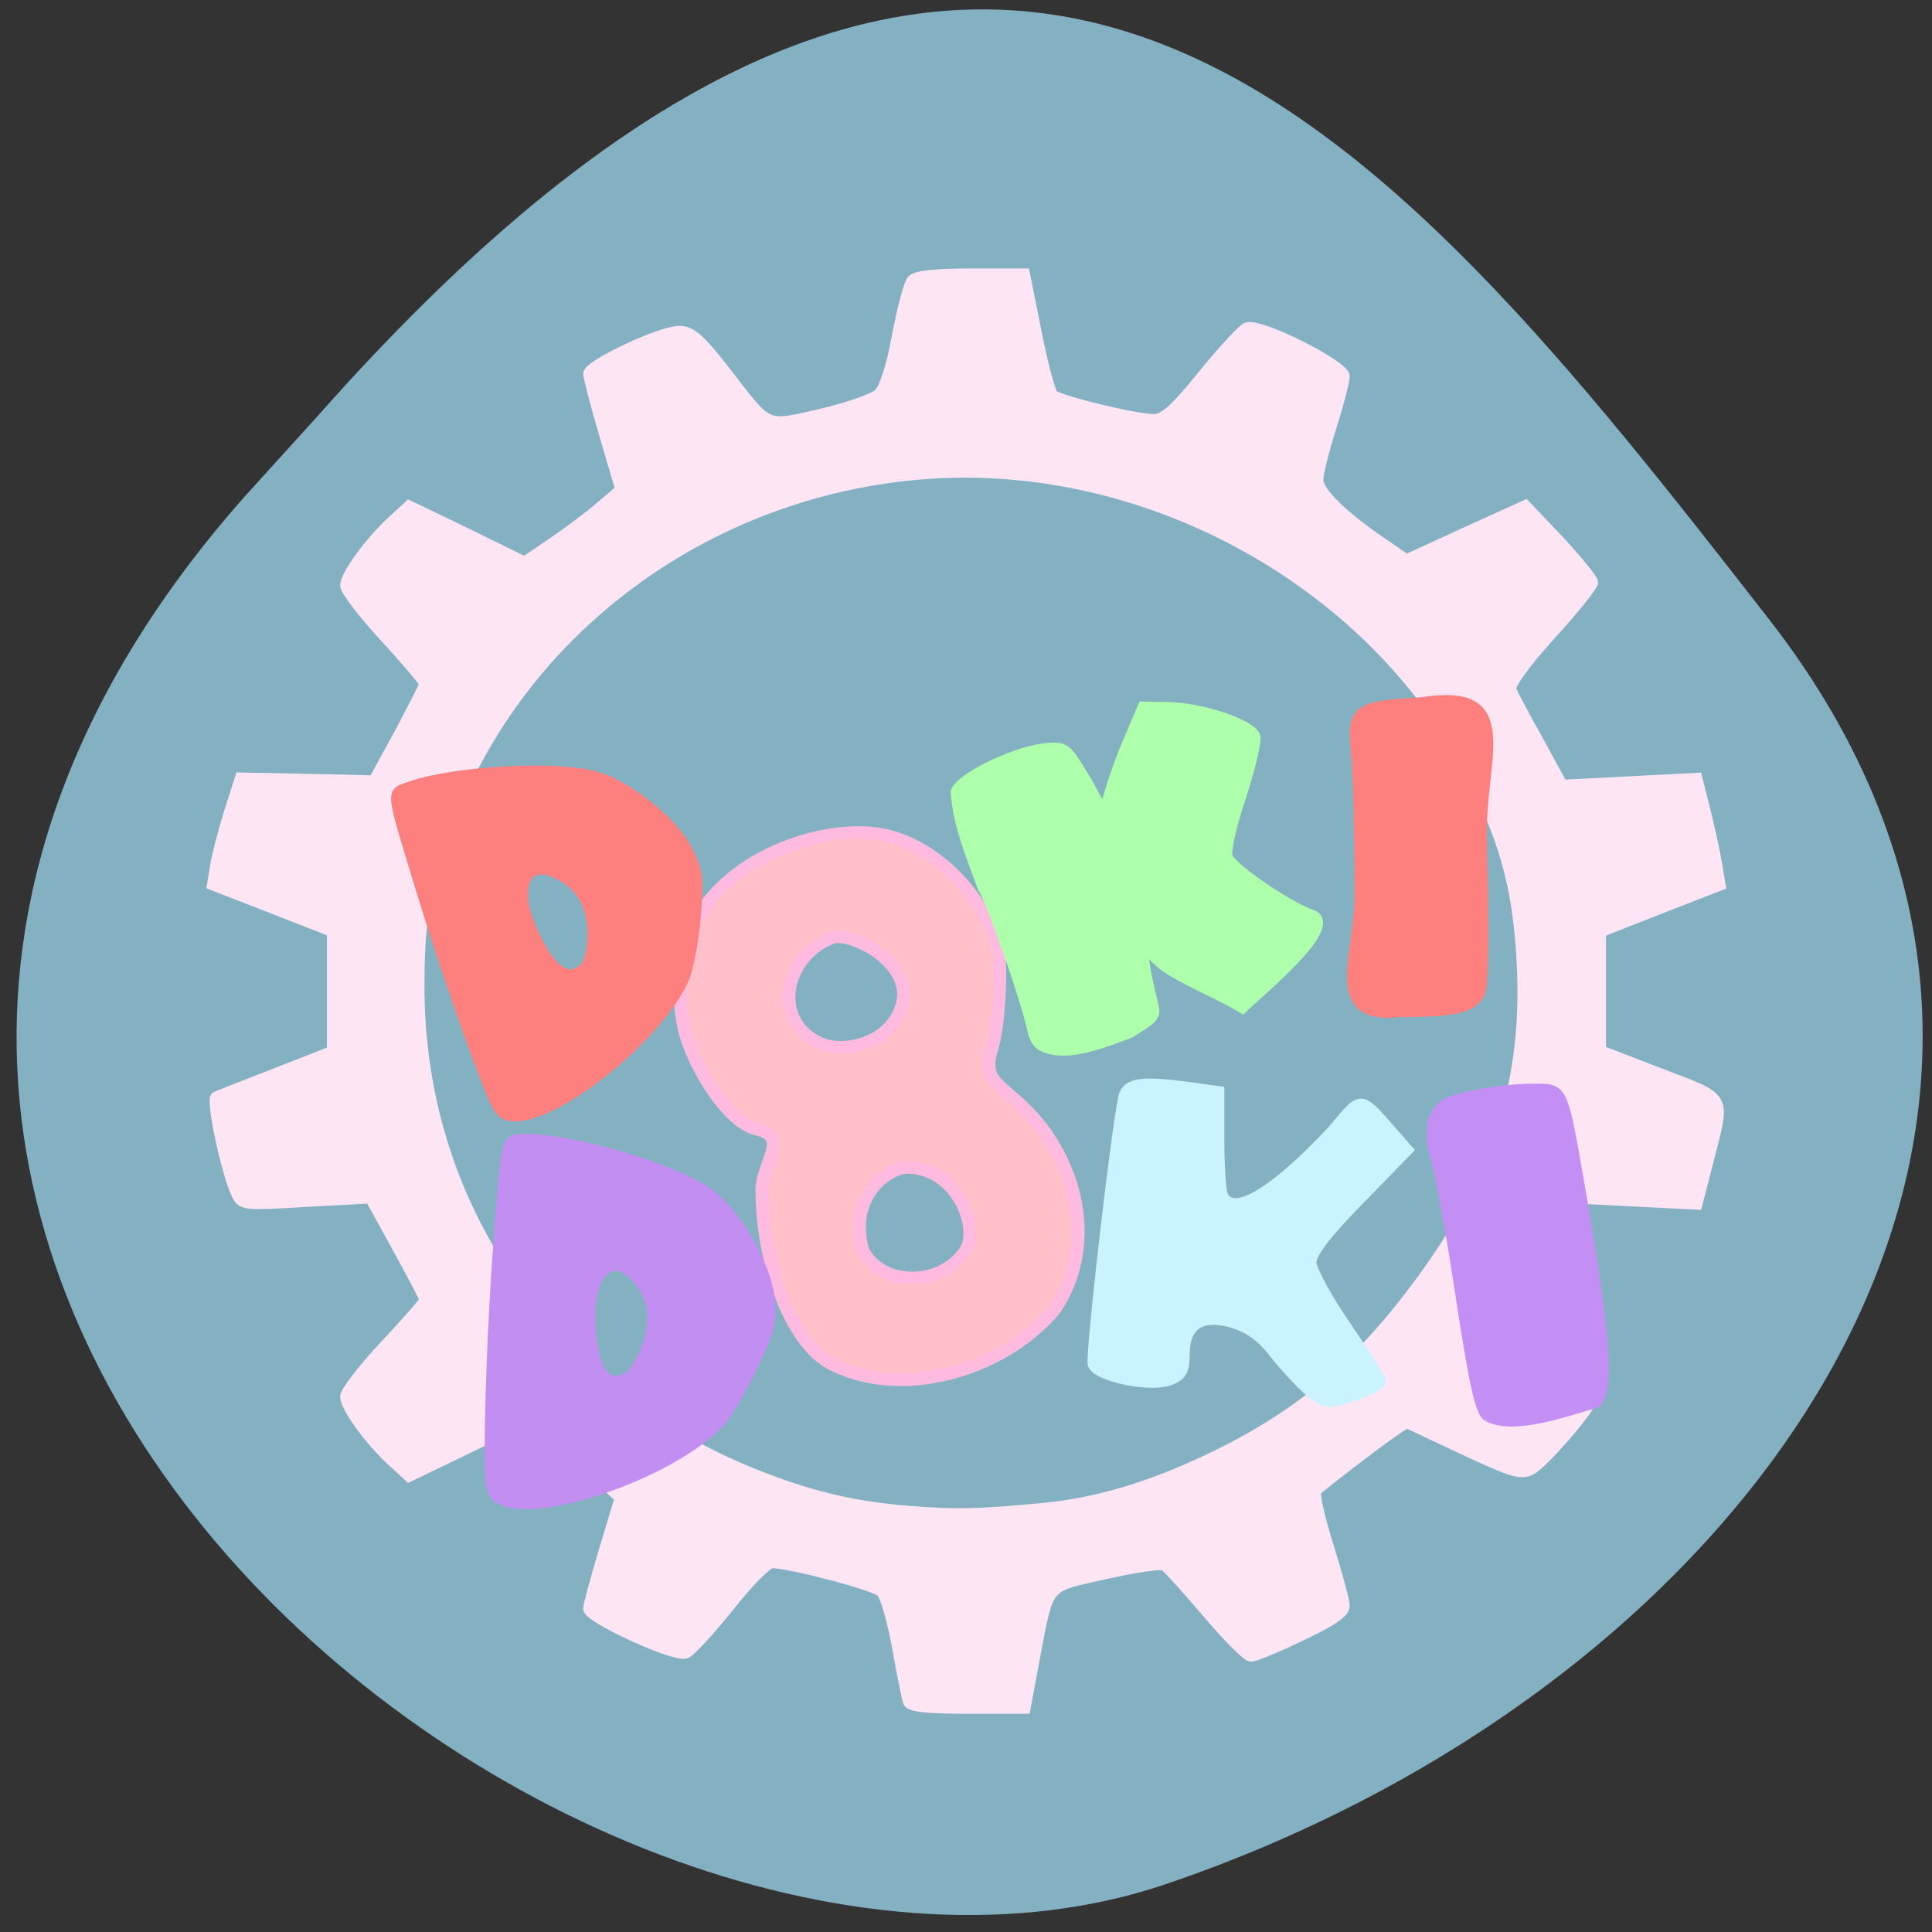 <svg xmlns="http://www.w3.org/2000/svg" viewBox="0 0 24 24"><rect x="0" y="0" width="24" height="24" fill="#333333" stroke="none"/><path d="m 3.043 6.164 c -8.488 9.586 4.074 19.738 11.438 17.242 c 7.359 -2.496 12.305 -9.535 7.496 -15.711 c -4.805 -6.172 -9.531 -12.13 -18.02 -2.539" fill="#84b1c2"/><g transform="matrix(0.115 0 0 0.111 -7.876 -5.04)"><path d="m 158 197.89 c -4.421 -2.81 -7.209 -11.662 -7.209 -19.284 c 0 -3.02 3.03 -6.01 -0.442 -6.779 c -3.537 -0.808 -7.379 -8.01 -8.03 -11.627 c -0.51 -2.74 -0.612 -6.112 0.51 -9.695 c 2.653 -8.465 13.569 -12.786 20.404 -11.802 c 5.849 0.843 11.494 6.674 13.06 12.856 c 0.374 1.37 0.204 8.43 -0.68 11.24 c -1.292 4.285 1.734 3.829 5.577 9.06 c 4.795 6.92 4.795 14.647 1.224 20.09 c -5.713 7.06 -16.901 10.222 -24.417 5.936 m 14.997 -12.891 c 1.122 -3.02 -1.496 -8.922 -6.495 -8.922 c -2.108 0 -6.427 3.196 -4.829 9.203 c 1.972 4.285 8.944 4.18 11.324 -0.281 m -7.243 -26.555 c 2.01 -5.128 -5.441 -8.887 -7.413 -8.08 c -5.101 2.037 -6.597 9.203 -1.36 11.767 c 2.312 1.124 7.209 0.351 8.774 -3.688" fill="#ffc0ca" stroke="#ffbadf" stroke-width="1.386"/><path d="m 166.61 235.89 c -0.136 -0.386 -0.68 -3.161 -1.19 -6.147 c -0.51 -2.951 -1.292 -5.761 -1.734 -6.182 c -0.714 -0.738 -9.828 -3.232 -11.834 -3.232 c -0.476 0 -2.585 2.178 -4.625 4.882 c -2.074 2.67 -4.149 5.02 -4.659 5.234 c -1.19 0.457 -10.508 -3.969 -10.508 -4.988 c 0 -0.422 0.782 -3.372 1.7 -6.569 l 1.7 -5.831 l -2.653 -2.529 c -1.462 -1.37 -3.809 -3.302 -5.203 -4.285 l -2.55 -1.791 l -6.189 3.126 l -6.189 3.091 l -1.802 -1.721 c -2.516 -2.389 -5.067 -6.077 -5.067 -7.236 c 0 -0.562 1.904 -3.126 4.285 -5.761 c 2.346 -2.599 4.285 -4.882 4.285 -5.058 c 0 -0.176 -1.326 -2.81 -2.959 -5.866 l -2.925 -5.515 l -6.937 0.386 c -6.903 0.422 -6.937 0.422 -7.549 -0.948 c -1.122 -2.564 -2.755 -10.608 -2.176 -10.819 c 0.306 -0.141 3.265 -1.335 6.563 -2.67 l 5.985 -2.424 v -13.348 l -6.495 -2.634 l -6.461 -2.599 l 0.34 -2.143 c 0.17 -1.159 0.85 -3.864 1.496 -6.01 l 1.19 -3.864 l 7.209 0.141 l 7.209 0.176 l 2.755 -5.234 c 1.496 -2.88 2.721 -5.409 2.721 -5.585 c 0 -0.211 -1.904 -2.564 -4.251 -5.199 c -2.38 -2.67 -4.285 -5.269 -4.285 -5.796 c 0 -1.194 2.585 -4.847 5.067 -7.236 l 1.802 -1.721 l 6.257 3.126 l 6.223 3.161 l 3.095 -2.178 c 1.7 -1.194 4.047 -3.02 5.169 -4.04 l 2.108 -1.862 l -1.734 -6.112 c -0.952 -3.372 -1.734 -6.463 -1.734 -6.85 c 0 -0.984 7.788 -4.777 9.794 -4.777 c 1.292 0 2.176 0.808 4.965 4.496 c 4.829 6.498 4.217 6.217 10.372 4.777 c 2.891 -0.703 5.713 -1.721 6.257 -2.283 c 0.612 -0.632 1.394 -3.161 1.972 -6.498 c 0.544 -2.986 1.258 -5.796 1.598 -6.182 c 0.374 -0.492 2.414 -0.738 6.359 -0.738 h 5.781 l 1.258 6.498 c 0.68 3.583 1.496 6.744 1.802 7.06 c 0.68 0.667 8.91 2.74 10.916 2.74 c 1.122 0 2.312 -1.124 5.339 -4.988 c 2.142 -2.74 4.251 -5.093 4.693 -5.269 c 1.36 -0.562 10.542 4.215 10.542 5.445 c 0 0.562 -0.646 3.126 -1.428 5.69 c -0.782 2.564 -1.428 5.199 -1.428 5.901 c 0 1.335 2.687 4.075 6.937 7.06 l 2.619 1.862 l 6.427 -3.056 l 6.427 -3.02 l 3.639 3.969 c 1.972 2.213 3.639 4.32 3.639 4.672 c 0 0.386 -2.074 3.056 -4.591 5.901 c -2.857 3.302 -4.421 5.55 -4.251 6.112 c 0.204 0.457 1.496 3.056 2.959 5.726 l 2.585 4.918 l 14.555 -0.773 l 0.884 3.653 c 0.476 2 1.054 4.707 1.258 6.01 l 0.374 2.353 l -6.461 2.599 l -6.461 2.634 v 13.242 l 6.427 2.564 c 7.345 2.915 7.04 2.318 5.203 9.765 l -1.224 4.918 l -14.555 -0.773 l -2.585 4.882 c -1.462 2.67 -2.789 5.269 -2.959 5.761 c -0.204 0.597 1.258 2.705 4.251 6.112 c 2.55 2.845 4.523 5.515 4.455 5.901 c -0.272 1.159 -5.169 7.03 -6.529 7.798 c -1.088 0.597 -2.074 0.281 -7.345 -2.283 l -6.121 -2.986 l -1.768 1.265 c -1.462 1.054 -5.781 4.461 -7.992 6.323 c -0.238 0.211 0.34 2.986 1.292 6.112 c 0.952 3.161 1.768 6.217 1.768 6.814 c 0 0.738 -1.36 1.721 -4.693 3.337 c -2.585 1.3 -4.999 2.318 -5.407 2.318 c -0.374 0 -2.516 -2.213 -4.727 -4.918 c -2.21 -2.705 -4.285 -5.058 -4.625 -5.269 c -0.34 -0.211 -3.197 0.211 -6.325 0.948 c -6.597 1.51 -6.121 0.948 -7.686 9.379 l -1.02 5.69 h -6.189 c -4.455 0 -6.257 -0.211 -6.427 -0.738 m 14.555 -21.708 c 5.849 -0.562 11.766 -2.389 18.534 -5.796 c 9.998 -5.02 16.663 -11.135 23.805 -21.813 c 7.04 -10.573 9.93 -20.689 9.42 -32.843 c -0.374 -8.395 -1.666 -13.629 -5.135 -20.9 c -10.406 -21.883 -35.03 -36.18 -59.14 -34.388 c -24.01 1.756 -44.821 17.949 -52.3 40.711 c -2.074 6.252 -2.585 9.66 -2.585 16.615 c -0.034 24.307 13.739 45.17 35.979 54.52 c 5.951 2.494 10.848 3.723 16.833 4.215 c 5.101 0.422 7.413 0.386 14.589 -0.316" fill="#fde5f4" stroke="#fde5f4" stroke-width="1.153"/></g><g transform="scale(0.094)"><path d="m 65.04 144.67 c -2.125 -5 -6.625 -18 -9.458 -27.333 c -4 -13.12 -3.917 -12.458 -1.625 -13.292 c 5.792 -2.125 19.583 -2.917 24.875 -1.375 c 4.125 1.167 10.125 6 11.958 9.625 c 1.458 2.833 1.542 3.708 1.125 8.917 c -0.292 3.167 -0.958 6.833 -1.542 8.125 c -3.292 7.458 -16.333 18.13 -22.25 18.17 c -1.542 0 -2.083 -0.458 -3.083 -2.833 m 12.417 -17 c 0.5 -0.583 0.875 -2.542 0.875 -4.417 c -0.083 -3.833 -1.625 -6.375 -4.833 -7.875 c -4.167 -1.917 -5.75 1.917 -3.125 7.708 c 2.417 5.417 4.917 7.04 7.083 4.583" fill="#fd807f" stroke="#fd807f" stroke-width="1.376"/><path d="m 137.92 138.38 c -0.625 -0.167 -1.25 -1.042 -1.458 -1.958 c -0.75 -3.833 -5.5 -17.5 -6.625 -19.08 c -1.5 -4.167 -3.25 -8.208 -3.583 -12.625 c 0.25 -1.708 7.292 -5.25 11.542 -5.833 c 2.958 -0.417 3.208 0.042 5.083 3.083 c 4.458 7.125 1.583 6.75 6.208 -4.125 l 1.917 -4.5 l 3.708 0.083 c 4.375 0.125 10.75 2.333 11.208 3.875 c 0.208 0.625 -0.625 4.167 -1.833 7.875 c -1.292 3.833 -2.083 7.333 -1.833 8 c 0.417 1.417 7.917 6.583 11.125 7.667 c 3.958 1.5 -7.25 10.5 -9.167 12.458 c -3.125 -1.917 -7.917 -3.792 -10.458 -5.667 c -2.333 -1.792 -3.708 -4.917 -1.25 5.417 c 0.375 1.5 -0.625 1.875 -3.167 3.5 c -4.5 1.708 -8.5 3.125 -11.417 1.833" fill="#adffab" stroke="#adffab" stroke-width="1.254"/><path d="m 179.71 118.54 c 0 -8.333 -0.208 -16.917 -0.458 -19.04 c -0.625 -5.708 -0.042 -6.167 8.792 -6.667 c 12.792 -2.042 7.417 7.583 7.75 18.08 c 0.333 11.958 0.25 19.08 -0.208 20.21 c -0.917 2.042 -3.167 2.583 -10.75 2.583 c -9.458 1.083 -5.125 -7.625 -5.125 -15.167" fill="#fd807e" stroke="#fd807e" stroke-width="1.411"/><path d="m 172.21 183 c -1.375 -1.417 -3 -3.208 -3.625 -4.04 c -1.917 -2.583 -4.04 -4 -6.875 -4.5 c -3.417 -0.625 -5.25 0.958 -5.25 4.583 c 0 2.083 -0.375 2.708 -1.917 3.292 c -2.5 0.958 -9.417 -0.458 -10.04 -2.042 c -0.375 -1 3 -30.458 4.04 -35.29 c 0.417 -1.833 2.292 -2.125 8.958 -1.208 l 3.542 0.5 v 6.208 c 0 3.417 0.208 6.75 0.458 7.375 c 1.25 3.208 6.75 0 14.583 -8.375 c 3.583 -4.125 3.417 -4.958 6.917 -0.917 l 2.958 3.375 l -6.375 6.542 c -4.375 4.458 -6.375 7.083 -6.375 8.333 c 0 0.958 2.042 4.75 4.583 8.417 c 2.5 3.667 4.542 6.958 4.542 7.292 c 0 0.583 -2.5 1.667 -5.75 2.5 c -1.417 0.333 -2.375 -0.083 -4.375 -2.083" fill="#c8f3ff" stroke="#c8f3ff" stroke-width="1.511"/><path d="m 196.58 187.25 c -1.042 -0.667 -1.833 -4.292 -3.958 -18.333 c -1.042 -6.75 -2.333 -13.708 -2.833 -15.5 c -1.042 -3.583 -0.792 -5.833 0.875 -7.333 c 1.167 -1.042 7.625 -2.25 12.167 -2.25 c 3.708 0 3.708 -0.042 5.75 11.583 c 3.667 20.917 4.25 28.29 2.292 30.04 c -3.875 1.042 -10.625 3.625 -14.292 1.792" fill="#c38ff4" stroke="#c38ff4" stroke-width="1.254"/><path d="m 64.792 194.46 c -0.167 -5.667 0.333 -20 1.125 -30.21 c 1.083 -14.333 0.917 -13.667 3.375 -13.667 c 6.375 -0.083 19.917 3.917 24.458 7.25 c 3.5 2.583 7.458 9.417 7.875 13.625 c 0.333 3.292 0.125 4.208 -2.25 9.167 c -1.458 3.042 -3.458 6.417 -4.5 7.5 c -5.917 6.208 -22.458 12.208 -28.17 10.208 c -1.458 -0.542 -1.792 -1.208 -1.917 -3.875 m 18.292 -12.458 c 0.708 -0.375 1.792 -2.208 2.458 -4.04 c 1.375 -3.792 0.833 -6.833 -1.667 -9.417 c -3.292 -3.333 -6.25 -0.083 -5.917 6.458 c 0.333 6.25 2.125 8.708 5.125 7" fill="#c28ef2" stroke="#c28ef2" stroke-width="1.428"/></g></svg>